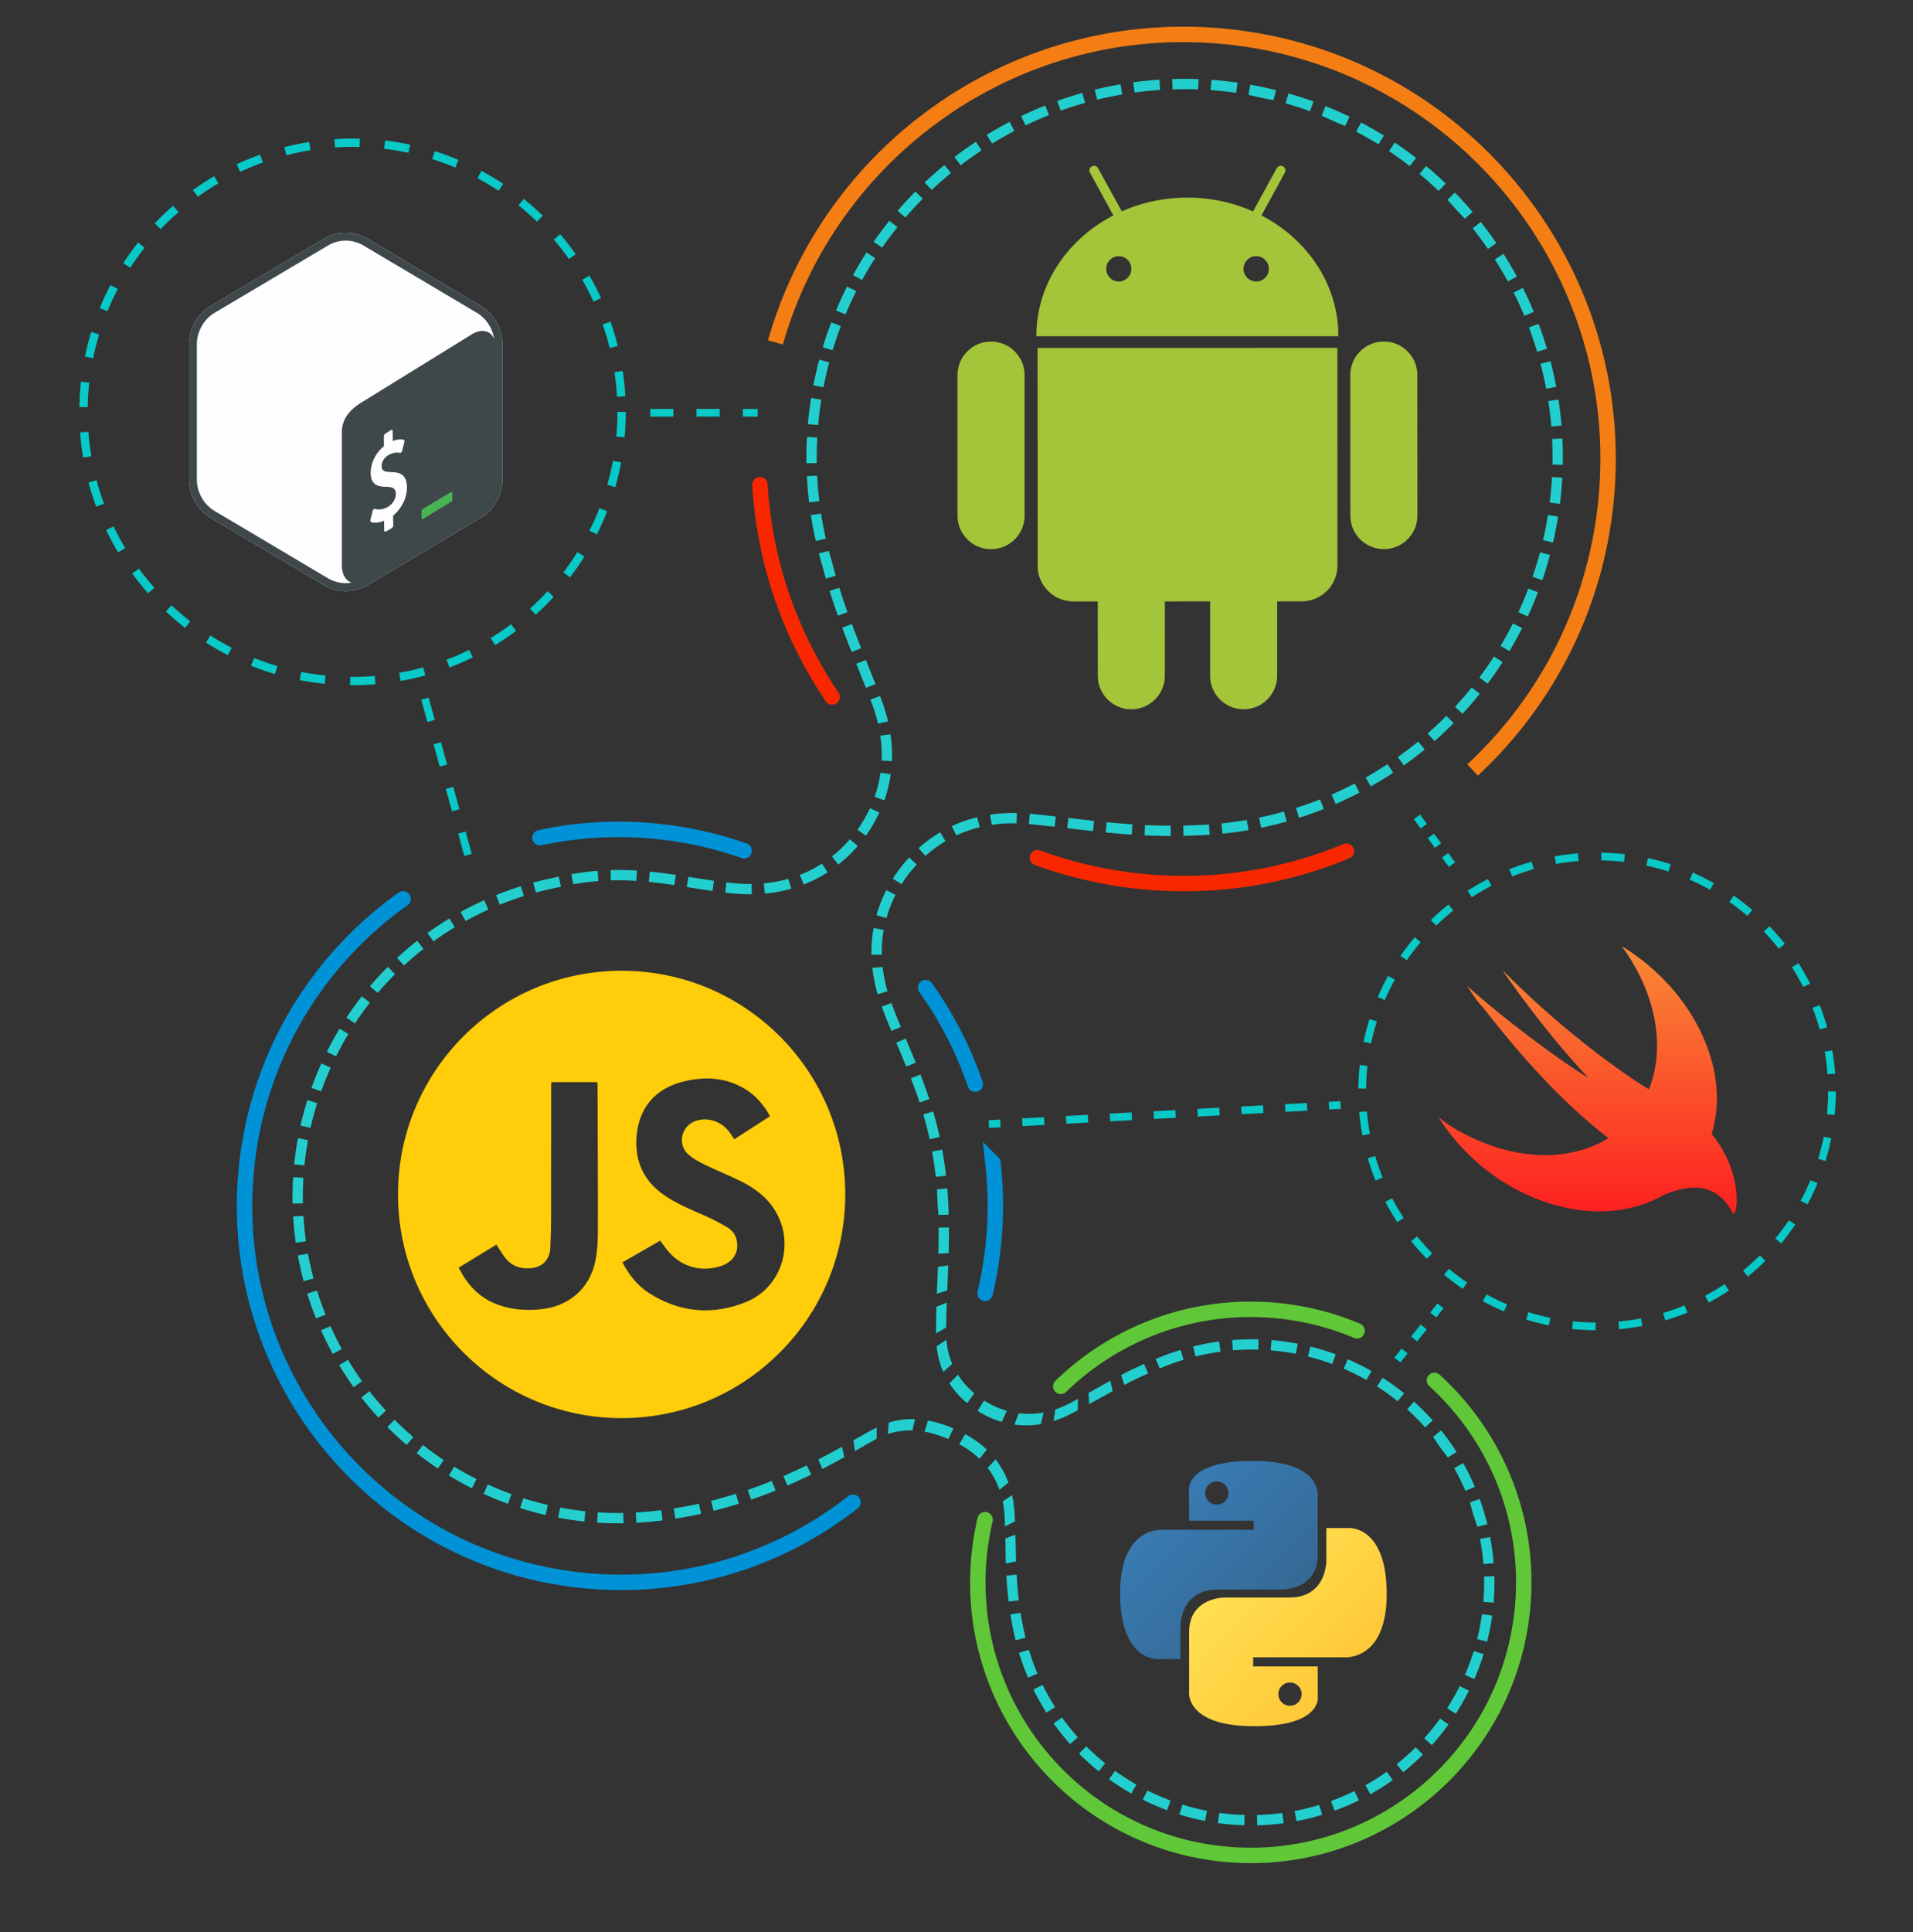 <svg xmlns="http://www.w3.org/2000/svg" width="991.557" height="1001.145" viewBox="0 0 991.557 1001.145">
    <rect x="0" y="0" width="991.557" height="1001.145" fill="#333333" stroke="none"/>
    <path fill="#23CFCE"
          d="M546.634 428.367l.604-5.296-6.703-.743-6.726-.671-.49 5.31 6.653.664 6.662.736zm19.91 2.29l.574-5.299-13.337-1.527-.621 5.296 13.384 1.53zm20.057 1.802l.353-5.319s-3.33-.219-6.658-.5l-6.659-.606-.521 5.307 6.734.611c3.371.284 6.751.507 6.751.507zm20.187.712l.012-5.331s-3.33-.003-6.661-.089c-3.331-.081-6.661-.241-6.661-.241l-.249 5.325s3.386.161 6.776.243c2.26.057 4.522.086 6.783.093zm20.197-.657l-.35-5.319-2.068.125-4.597.229c-3.325.155-6.655.227-6.655.227l.117 5.33s3.395-.071 6.787-.232l4.638-.229c1.277-.08 2.128-.131 2.128-.131zm20.164-2.383l-.9-5.254s-3.268.567-6.556 1.005c-3.285.453-6.585.774-6.585.774l.53 5.306s3.394-.333 6.771-.8c3.38-.447 6.74-1.032 6.74-1.031zm19.799-4.472l-1.44-5.132s-3.19.905-6.414 1.684c-3.222.794-6.471 1.459-6.471 1.459l1.08 5.22s3.343-.686 6.65-1.5c3.316-.799 6.595-1.731 6.595-1.731zm19.237-6.503l-1.967-4.955s-3.081 1.23-6.207 2.339c-3.121 1.123-6.284 2.122-6.284 2.123l1.617 5.079s3.252-1.025 6.46-2.183c3.214-1.136 6.38-2.403 6.381-2.403zm18.455-8.453l-2.467-4.726s-2.938 1.542-5.936 2.966c-2.987 1.44-6.03 2.761-6.03 2.762l2.136 4.887s3.127-1.358 6.198-2.838c3.08-1.466 6.099-3.052 6.099-3.051zm17.485-10.307l-2.938-4.446s-2.763 1.836-5.598 3.562a205.735 205.735 0 0 1-5.717 3.368l2.626 4.639s2.973-1.674 5.874-3.461a198.958 198.958 0 0 0 5.753-3.662zm16.335-12.053l-3.383-4.121s-2.558 2.109-5.197 4.117c-2.634 2.019-5.339 3.936-5.339 3.936l3.09 4.344s2.779-1.971 5.484-4.045c2.716-2.062 5.345-4.232 5.345-4.231zm15.007-13.671l-3.788-3.75s-2.326 2.363-4.748 4.632c-2.411 2.276-4.906 4.465-4.905 4.465l3.52 4.003s2.563-2.247 5.043-4.589c2.485-2.331 4.878-4.761 4.878-4.761zm13.517-15.151l-4.156-3.338s-2.068 2.591-4.24 5.098c-2.163 2.516-4.419 4.946-4.419 4.946l3.912 3.619s2.319-2.5 4.542-5.084a194.9 194.9 0 0 0 4.361-5.241zm11.87-16.464l-4.48-2.888s-1.786 2.792-3.688 5.509c-1.89 2.725-3.881 5.377-3.881 5.377l4.268 3.194s2.047-2.729 3.989-5.528c1.953-2.793 3.792-5.664 3.792-5.664zm10.096-17.619l-4.757-2.405s-1.488 2.964-3.098 5.864c-1.597 2.908-3.301 5.753-3.301 5.753l4.576 2.733s1.753-2.925 3.395-5.916c1.657-2.981 3.185-6.029 3.185-6.029zm8.202-18.573l-4.98-1.896s-1.175 3.103-2.47 6.156a185.992 185.992 0 0 1-2.681 6.064l4.837 2.241s1.439-3.091 2.756-6.237c1.332-3.138 2.538-6.328 2.538-6.328zm6.231-19.318l-5.151-1.371s-.852 3.205-1.815 6.379c-.955 3.177-2.038 6.312-2.038 6.312l5.044 1.727s1.111-3.224 2.095-6.488a230.76 230.76 0 0 0 1.865-6.559zm4.213-19.856l-5.266-.84s-.521 3.275-1.154 6.532c-.629 3.257-1.381 6.487-1.381 6.487l5.193 1.197s.771-3.319 1.418-6.667c.434-2.228.83-4.466 1.19-6.709zm2.168-20.181l-5.322-.296s-.178 3.312-.48 6.615c-.291 3.306-.709 6.597-.709 6.597l5.288.662s.432-3.382.729-6.778c.311-3.396.494-6.8.494-6.8zm.07-20.305l-5.323.259s.173 3.312.209 6.629c.055 3.315-.027 6.632-.027 6.632l5.329.112s.084-3.408.028-6.817c-.038-3.41-.216-6.815-.216-6.815zm-2.043-20.195l-5.269.812s.508 3.277.896 6.57c.396 3.292.663 6.597.663 6.597l5.312-.439s-.276-3.398-.684-6.783c-.396-3.388-.918-6.757-.918-6.757zm-4.138-19.881l-5.155 1.356s.854 3.205 1.577 6.442a199.8 199.8 0 0 1 1.353 6.492l5.235-.992s-.629-3.353-1.389-6.677c-.743-3.324-1.621-6.621-1.621-6.621zm-6.18-19.337l-4.986 1.885s1.174 3.103 2.235 6.244a204.177 204.177 0 0 1 2.017 6.318l5.105-1.531s-.977-3.269-2.073-6.496a217.792 217.792 0 0 0-2.298-6.42zm-8.144-18.593l-4.766 2.388c-.001 0 1.495 2.961 2.869 5.979a188.079 188.079 0 0 1 2.659 6.077l4.92-2.052c-.001 0-1.307-3.15-2.733-6.247-1.413-3.101-2.95-6.145-2.949-6.145zm-10.02-17.655l-4.495 2.866s1.789 2.793 3.469 5.651a206.763 206.763 0 0 1 3.271 5.77l4.682-2.548s-1.628-2.995-3.362-5.931c-1.727-2.937-3.565-5.808-3.565-5.808zm-11.779-16.532l-4.176 3.312s2.064 2.597 4.031 5.269c1.977 2.664 3.847 5.403 3.848 5.403l4.396-3.018s-1.924-2.815-3.954-5.554c-2.023-2.743-4.145-5.412-4.145-5.412zm-13.422-15.233l-3.812 3.727a189.645 189.645 0 0 0 8.938 9.801l4.062-3.452c-.001 0-2.204-2.603-4.508-5.116-2.288-2.529-4.68-4.96-4.68-4.96zm-14.916-13.762l-3.407 4.101s2.555 2.116 5.025 4.326a209.332 209.332 0 0 1 4.872 4.499l3.684-3.853s-2.461-2.359-5.009-4.625a209.994 209.994 0 0 0-5.165-4.448zm-16.269-12.152l-2.964 4.434s2.764 1.836 5.447 3.781c2.698 1.931 5.312 3.973 5.312 3.972l3.265-4.214s-2.688-2.1-5.461-4.083a192.014 192.014 0 0 0-5.599-3.89zm-17.445-10.386l-2.485 4.716s2.938 1.543 5.812 3.194a210.065 210.065 0 0 1 5.697 3.396l2.809-4.53s-2.896-1.799-5.857-3.49c-2.958-1.7-5.976-3.286-5.976-3.286zm-18.429-8.512l-1.98 4.948a185.86 185.86 0 0 0 12.135 5.353l2.321-4.798s-3.064-1.495-6.188-2.863a188.562 188.562 0 0 0-6.288-2.64zm-19.217-6.557l-1.456 5.127s3.191.9 6.347 1.926a195.104 195.104 0 0 1 6.273 2.145l1.812-5.014s-3.204-1.165-6.451-2.203c-3.242-1.055-6.525-1.98-6.525-1.981zm-19.78-4.541l-.929 5.25a197.452 197.452 0 0 0 12.981 2.754l1.283-5.175s-3.311-.823-6.646-1.526c-3.333-.714-6.689-1.303-6.689-1.303zm-20.147-2.501l-.384 5.316s3.31.236 6.606.594c3.298.352 6.581.82 6.581.82l.75-5.277s-3.375-.48-6.766-.843a219.49 219.49 0 0 0-6.787-.61zm-20.292-.409l.169 5.328s3.314-.11 6.631-.096c3.315.006 6.631.136 6.631.136l.2-5.327s-3.404-.133-6.813-.14c-3.411-.014-6.818.099-6.818.099zm-20.236 1.703l.725 5.28s3.285-.46 6.585-.787c3.299-.344 6.609-.552 6.609-.552l-.354-5.318s-3.404.214-6.796.566a193.6 193.6 0 0 0-6.769.811zm-19.943 3.805l1.271 5.177s3.223-.793 6.47-1.467c3.245-.682 6.516-1.24 6.516-1.24l-.904-5.253s-3.36.575-6.697 1.274c-3.345.692-6.656 1.509-6.656 1.509zm-19.438 5.851l1.803 5.019s3.117-1.129 6.278-2.132c3.157-1.02 6.354-1.909 6.354-1.909l-1.446-5.131s-3.285.916-6.53 1.963c-3.252 1.03-6.459 2.191-6.459 2.19zm-18.727 7.838l2.309 4.806s2.987-1.441 6.026-2.77a212.675 212.675 0 0 1 6.118-2.558l-1.972-4.953s-3.168 1.258-6.287 2.629c-3.124 1.365-6.194 2.846-6.194 2.846zm-17.82 9.721l2.791 4.542s2.824-1.739 5.711-3.374c2.881-1.646 5.824-3.174 5.824-3.175l-2.471-4.725s-3.025 1.572-5.986 3.264c-2.966 1.68-5.869 3.468-5.869 3.468zm-16.725 11.508l3.243 4.229s2.625-2.025 5.333-3.943a192.471 192.471 0 0 1 5.465-3.758l-2.942-4.443s-2.846 1.878-5.618 3.861a189.855 189.855 0 0 0-5.481 4.054zm-15.449 13.16l3.661 3.875s2.408-2.28 4.896-4.471c2.485-2.196 5.052-4.3 5.052-4.3l-3.386-4.119s-2.636 2.161-5.188 4.418c-2.56 2.253-5.035 4.597-5.035 4.597zm-14.019 14.689l4.042 3.476s2.157-2.521 4.412-4.953c2.24-2.444 4.58-4.796 4.58-4.797l-3.79-3.748s-2.405 2.417-4.71 4.932a200.13 200.13 0 0 0-4.534 5.09zm-12.415 16.063l4.382 3.037s1.884-2.729 3.873-5.384c1.979-2.66 4.058-5.246 4.058-5.246l-4.158-3.335s-2.135 2.658-4.172 5.394c-2.046 2.727-3.982 5.534-3.983 5.534zm-10.683 17.263l4.673 2.563s1.592-2.911 3.294-5.757c1.688-2.854 3.492-5.639 3.491-5.639l-4.48-2.885s-1.854 2.861-3.592 5.797a207.357 207.357 0 0 0-3.386 5.921zm-8.82 18.288l4.915 2.062s1.278-3.061 2.674-6.067c1.387-3.013 2.883-5.972 2.883-5.972l-4.76-2.401s-1.537 3.043-2.964 6.14c-1.433 3.092-2.748 6.238-2.748 6.238zm-6.874 19.101l5.104 1.542s.95-3.179 2.027-6.314c1.061-3.144 2.249-6.24 2.249-6.24l-4.983-1.895s-1.221 3.185-2.312 6.415a187.05 187.05 0 0 0-2.085 6.492zm-4.869 19.707l5.232 1.013s.619-3.26 1.369-6.49a189.55 189.55 0 0 1 1.595-6.438l-5.149-1.368s-.887 3.292-1.641 6.616c-.77 3.319-1.406 6.667-1.406 6.667zm-2.835 20.095l5.31.473s.287-3.305.703-6.596c.398-3.292.927-6.566.927-6.566l-5.265-.837s-.542 3.364-.953 6.749c-.28 2.254-.519 4.514-.722 6.777zm-.746 20.292l5.33-.081s-.059-3.315.015-6.633c.062-3.315.248-6.628.248-6.628l-5.323-.291s-.189 3.403-.254 6.813c-.076 3.411-.016 6.82-.016 6.82zm1.366 20.257l5.292-.637s-.4-3.292-.677-6.599c-.284-3.305-.441-6.618-.441-6.618l-5.324.265s.163 3.406.456 6.805c.283 3.398.694 6.784.694 6.784zm3.469 20.002l5.196-1.184s-.741-3.232-1.359-6.492c-.627-3.257-1.13-6.534-1.13-6.534l-5.27.816s.519 3.37 1.162 6.719a210.85 210.85 0 0 0 1.401 6.675zm5.224 19.493l5.121-1.479-.572-2.002a304.64 304.64 0 0 1-1.214-4.455l-1.271-4.433-.539-2.001-5.154 1.359.554 2.058 1.277 4.45 1.217 4.463.581 2.04zm6.217 19.208l5.022-1.787s-1.125-3.146-2.185-6.311c-1.066-3.161-2.058-6.345-2.058-6.345l-5.087 1.591s1.007 3.239 2.091 6.449a396.505 396.505 0 0 0 2.217 6.403zm7.13 18.818l4.956-1.962-2.443-6.24-2.377-6.255-4.995 1.863 2.399 6.315 2.46 6.279zm7.398 18.592l4.964-1.94-4.975-12.511-4.949 1.979 4.96 12.472zm6.278 18.553l5.207-1.149s-.784-3.408-1.851-6.707a100.558 100.558 0 0 0-1.553-4.484l-.742-1.979-4.986 1.885.732 1.955a98.796 98.796 0 0 1 1.469 4.242c1 3.094 1.723 6.237 1.724 6.237zm1.876 19.102l5.338.339s.167-3.482-.041-6.964c-.171-3.48-.695-6.931-.695-6.931l-5.295.664s.488 3.198.65 6.43c.194 3.23.043 6.462.043 6.462zm-3.631 18.834l5.046 1.801s1.182-3.28 1.989-6.673c.847-3.382 1.313-6.838 1.313-6.838l-5.289-.829s-.433 3.208-1.216 6.348c-.748 3.146-1.844 6.191-1.843 6.191zm-8.896 17.007l4.355 3.121s2.036-2.83 3.78-5.846c1.774-3 3.229-6.168 3.229-6.168l-4.86-2.256s-1.35 2.938-2.996 5.724c-1.619 2.799-3.508 5.425-3.508 5.425zm-13.241 13.895l3.328 4.2s2.744-2.152 5.247-4.578c2.526-2.401 4.798-5.047 4.798-5.047l-4.051-3.508s-2.108 2.454-4.453 4.685c-2.322 2.251-4.869 4.248-4.869 4.248zm-16.631 9.563l2.039 4.948s3.254-1.255 6.349-2.859c3.112-1.568 6.029-3.48 6.029-3.479l-2.929-4.486s-2.708 1.773-5.598 3.229c-2.869 1.484-5.89 2.647-5.89 2.647zm-18.688 4.352l.589 5.302s3.475-.301 6.897-.948c3.434-.609 6.782-1.58 6.782-1.579l-1.575-5.107s-3.107.896-6.293 1.459c-3.176.594-6.4.872-6.4.873zm-19.368-.497l-.608 5.296 2.114.231c1.265.135 2.971.304 4.702.415 3.439.244 6.938.199 6.938.2l-.097-5.331s-3.224.042-6.487-.188c-1.62-.105-3.26-.269-4.501-.398l-2.061-.225zm-19.702-2.867l-.832 5.266 6.646 1.051 6.688.998.744-5.278-6.61-.987-6.636-1.05zm-19.999-2.713l-.521 5.305s3.302.322 6.604.753c3.303.422 6.606.921 6.606.921l.784-5.271s-3.345-.504-6.713-.938c-3.367-.439-6.76-.77-6.76-.77zm-20.346-.777l.153 5.328s3.297-.104 6.601-.033c3.302.057 6.604.268 6.604.268l.326-5.321s-3.41-.218-6.834-.275c-3.423-.074-6.85.033-6.85.033zm-20.299 2.066l.919 5.25s3.251-.577 6.524-.983c3.271-.421 6.562-.667 6.562-.667l-.407-5.313s-3.421.255-6.822.691a149.586 149.586 0 0 0-6.776 1.022zm-19.79 4.403l1.396 5.145s3.19-.877 6.42-1.605c1.603-.361 3.246-.709 4.493-.962l2.059-.469-1.154-5.204-2.037.465c-1.224.247-2.869.595-4.548.976-3.334.747-6.629 1.654-6.629 1.654zm-19.273 6.491l2 4.941s3.064-1.249 6.183-2.359c3.113-1.12 6.271-2.108 6.271-2.108l-1.598-5.086s-3.26 1.021-6.476 2.178a172.46 172.46 0 0 0-6.38 2.434zm-18.368 8.751l2.578 4.666s2.896-1.604 5.855-3.083c2.956-1.487 5.978-2.844 5.978-2.844l-2.193-4.857s-3.119 1.397-6.17 2.938a186.844 186.844 0 0 0-6.048 3.18zm-17.182 10.894l3.119 4.32s2.677-1.947 5.442-3.766c2.755-1.835 5.591-3.542 5.591-3.542l-2.761-4.561c0 .001-2.929 1.763-5.773 3.655a168.102 168.102 0 0 0-5.618 3.894zm-15.742 12.885l3.62 3.913s2.427-2.25 4.947-4.395c2.517-2.149 5.123-4.188 5.123-4.188l-3.29-4.194s-2.691 2.105-5.291 4.326c-2.603 2.214-5.109 4.538-5.109 4.538zm-14.07 14.7l4.067 3.444s2.127-2.533 4.376-4.963c2.231-2.44 4.578-4.774 4.577-4.774l-3.772-3.768s-2.423 2.411-4.729 4.936a162.835 162.835 0 0 0-4.519 5.125zm-12.186 16.291l4.453 2.929s1.815-2.768 3.75-5.453c1.925-2.69 3.967-5.297 3.967-5.297l-4.202-3.28s-2.108 2.689-4.096 5.473a174.704 174.704 0 0 0-3.872 5.628zm-10.141 17.635l4.771 2.378s1.477-2.963 3.071-5.863c1.592-2.9 3.301-5.734 3.301-5.734l-4.565-2.751s-1.766 2.926-3.407 5.922a184.823 184.823 0 0 0-3.171 6.048zm-7.976 18.707l5.021 1.794s1.105-3.119 2.353-6.185c1.229-3.072 2.6-6.086 2.6-6.086l-4.86-2.191s-1.411 3.11-2.682 6.282a167.94 167.94 0 0 0-2.432 6.386zm-5.679 19.541l5.2 1.175s.727-3.229 1.587-6.425a168.612 168.612 0 0 1 1.852-6.354l-5.087-1.594s-1.027 3.262-1.911 6.562c-.891 3.301-1.641 6.636-1.641 6.636zm-3.27 20.081l5.304.536s.322-3.294.8-6.569a178.84 178.84 0 0 1 1.067-6.529l-5.242-.967s-.625 3.36-1.104 6.745a166.255 166.255 0 0 0-.825 6.784zm-.817 20.327l5.33-.108s-.079-3.31.001-6.617c.062-3.31.269-6.611.269-6.611l-5.32-.323s-.214 3.411-.277 6.828c-.085 3.414-.003 6.831-.003 6.831zm1.643 20.28l5.276-.75s-.476-3.274-.795-6.568c-.339-3.291-.531-6.595-.531-6.595l-5.32.318s.197 3.411.549 6.812c.33 3.4.821 6.783.821 6.783zm4.063 19.932l5.15-1.376s-.865-3.195-1.577-6.428a172.373 172.373 0 0 1-1.319-6.486l-5.243.957s.606 3.363 1.361 6.696c.497 2.223 1.04 4.436 1.628 6.637zm6.418 19.305l4.949-1.979s-1.241-3.069-2.335-6.192c-1.111-3.118-2.084-6.281-2.085-6.281l-5.093 1.577s1.006 3.269 2.151 6.484a170.86 170.86 0 0 0 2.413 6.391zm8.678 18.394l4.676-2.562s-1.6-2.896-3.06-5.866a176.128 176.128 0 0 1-2.819-5.984l-4.866 2.174s1.389 3.122 2.911 6.181c1.011 2.04 2.064 4.06 3.158 6.057zm10.828 17.227l4.334-3.104s-1.937-2.687-3.743-5.458a178.898 178.898 0 0 1-3.519-5.605l-4.57 2.743s1.753 2.934 3.633 5.788a163.144 163.144 0 0 0 3.865 5.636zm12.824 15.795l3.928-3.604s-2.247-2.433-4.373-4.967c-2.142-2.523-4.168-5.142-4.169-5.142l-4.207 3.273s2.094 2.702 4.305 5.309a159.353 159.353 0 0 0 4.516 5.131zm14.642 14.124l3.461-4.054s-2.522-2.143-4.942-4.399a162.766 162.766 0 0 1-4.762-4.596l-3.779 3.758a167.456 167.456 0 0 0 10.022 9.291zm16.246 12.249l2.946-4.439s-2.761-1.825-5.438-3.77c-2.688-1.929-5.281-3.982-5.281-3.982l-3.298 4.188s2.679 2.123 5.455 4.114a180.854 180.854 0 0 0 5.616 3.889zm17.591 10.213l2.396-4.761c0-.001-2.963-1.479-5.853-3.096-2.896-1.604-5.723-3.325-5.723-3.325l-2.77 4.555s2.918 1.779 5.907 3.435a168.257 168.257 0 0 0 6.043 3.192zm18.671 8.068l1.821-5.01s-3.113-1.125-6.175-2.387c-3.065-1.248-6.074-2.63-6.074-2.63l-2.213 4.852s3.104 1.425 6.27 2.713c3.157 1.3 6.371 2.462 6.371 2.462zm19.499 5.788l1.205-5.193s-3.226-.74-6.413-1.626a167.626 167.626 0 0 1-6.342-1.887l-1.623 5.078s3.252 1.047 6.549 1.947c3.293.915 6.624 1.68 6.624 1.681zm20.069 3.382l.562-5.301s-3.292-.342-6.562-.834a167.47 167.47 0 0 1-6.523-1.104l-.996 5.237s3.356.646 6.739 1.139c3.379.509 6.78.863 6.78.863zm20.328.905l-.09-5.329s-3.31.062-6.616-.025c-3.308-.07-6.609-.297-6.609-.297l-.35 5.319s3.411.23 6.829.307c3.418.089 6.836.025 6.836.025zm20.252-1.477l-.654-5.291s-3.294.414-6.601.707c-3.305.311-6.618.49-6.618.49l.304 5.322s3.402-.188 6.796-.503c3.394-.301 6.773-.725 6.773-.725zm19.984-3.442l-1.147-5.205s-3.243.721-6.508 1.331c-3.262.622-6.543 1.127-6.543 1.127l.821 5.268s3.365-.519 6.709-1.155a235.764 235.764 0 0 0 6.668-1.366zm19.57-5.234l-1.598-5.085s-3.171 1.001-6.371 1.902c-3.197.91-6.423 1.717-6.423 1.717l1.302 5.169s3.301-.825 6.572-1.757a248.904 248.904 0 0 0 6.518-1.946zm19.049-6.842l-1.997-4.942s-3.084 1.253-6.202 2.414c-3.115 1.171-6.263 2.248-6.263 2.248l1.733 5.041s3.217-1.102 6.396-2.297a266.63 266.63 0 0 0 6.333-2.464zm18.455-8.242l-2.34-4.79s-2.992 1.469-6.021 2.858c-3.022 1.396-6.08 2.717-6.08 2.717l2.114 4.893s3.117-1.344 6.197-2.769c3.086-1.415 6.13-2.909 6.13-2.909zm17.162-9.028l-1.253-5.396-6.105 3.367c-3.062 1.665-6.16 3.261-6.16 3.261l2.137 4.896s2.876-1.478 5.719-3.015c2.843-1.529 5.662-3.115 5.662-3.113zm16.731-9.527l.055-5.85-1.909.988c-1.14.604-2.649 1.433-4.158 2.271-3.019 1.691-6.037 3.388-6.037 3.388l.816 5.6 5.595-3.235 3.862-2.199 1.776-.963zm18.547-4.305l1.364-5.856s-3.466-.157-6.892.317a40.079 40.079 0 0 0-4.657.889c-.695.175-1.388.371-2.071.588l-.479 5.896s.764-.266 1.936-.581a37.34 37.34 0 0 1 4.353-.891c3.202-.485 6.445-.362 6.446-.362zm18.612 4.453l2.649-5.47s-3.166-1.402-6.47-2.43c-3.292-1.069-6.704-1.672-6.704-1.673l-1.799 5.771c0 .001 3.19.549 6.271 1.542 3.092.952 6.053 2.261 6.053 2.26zm16.175 10.25l3.781-4.757c-.001 0-2.49-2.412-5.329-4.396-2.806-2.031-5.894-3.609-5.893-3.609l-3.044 5.271s2.889 1.471 5.509 3.372c2.655 1.856 4.974 4.119 4.976 4.119zm10.337 16.042l4.643-3.744c-.001 0-1.177-3.255-2.871-6.271-1.648-3.04-3.796-5.764-3.795-5.764l-4.103 4.452s1.989 2.562 3.506 5.424c1.557 2.841 2.619 5.903 2.62 5.903zm2.884 18.938l5.146-2.524-.099-2.156c-.071-1.292-.141-3.016-.312-4.729-.305-3.438-1.073-6.804-1.073-6.804l-4.851 3.362s.677 3.168.904 6.396c.134 1.609.171 3.227.219 4.438l.066 2.017zm.428 19.254l5.295-1.076-.348-13.921-5.234 2.071.118 6.464.169 6.462zm1.444 19.744l5.292-.64s-.4-3.29-.68-6.599a200.872 200.872 0 0 1-.343-4.598l-.129-2.171-5.308.58.122 2.021a202.873 202.873 0 0 0 1.046 11.407zm3.59 20.023l5.177-1.271s-.777-3.194-1.417-6.453c-.65-3.246-1.162-6.52-1.163-6.52l-5.265.833s.525 3.375 1.199 6.726c.445 2.237.936 4.467 1.469 6.685zm6.463 19.4l4.904-2.088s-1.301-3.023-2.411-6.123a119.497 119.497 0 0 1-2.076-6.244l-5.103 1.544s.979 3.294 2.168 6.521a125.722 125.722 0 0 0 2.518 6.39zm9.507 18.101l4.502-2.854s-1.77-2.775-3.369-5.651c-1.614-2.867-3.059-5.829-3.059-5.827l-4.786 2.347s1.505 3.09 3.191 6.085a132.24 132.24 0 0 0 3.521 5.9zm12.322 16.327l3.979-3.549s-2.197-2.449-4.241-5.029a119.754 119.754 0 0 1-3.961-5.254l-4.345 3.092a126.623 126.623 0 0 0 8.568 10.74zm14.816 14.091l3.347-4.147c0-.001-2.567-2.062-5.007-4.271a127.488 127.488 0 0 1-4.767-4.535l-3.778 3.759s2.418 2.441 4.977 4.737a130.578 130.578 0 0 0 5.228 4.457zm16.903 11.508l2.639-4.633s-2.867-1.622-5.635-3.408c-2.773-1.771-5.438-3.705-5.438-3.705l-3.12 4.32s2.782 2.021 5.679 3.869c2.886 1.866 5.876 3.557 5.875 3.557zm18.525 8.653l1.855-4.996s-3.089-1.138-6.103-2.463c-3.024-1.301-5.962-2.789-5.962-2.789l-2.389 4.767s3.063 1.554 6.224 2.911c2.102.913 4.227 1.771 6.375 2.57zm19.686 5.537l1.021-5.23s-3.233-.619-6.422-1.438a118.46 118.46 0 0 1-6.333-1.784l-1.587 5.088s3.276 1.038 6.613 1.865c3.331.854 6.708 1.499 6.708 1.499zm20.328 2.252l.153-5.328s-3.29-.088-6.568-.366c-3.278-.269-6.538-.729-6.538-.729l-.734 5.279c.001 0 3.402.482 6.828.763 3.423.291 6.859.381 6.859.381zm20.419-1.072l-.71-5.282s-3.262.451-6.545.697c-3.28.271-6.572.344-6.572.344l.134 5.328s3.438-.074 6.861-.357c3.428-.257 6.832-.73 6.832-.73zm19.981-4.355l-1.552-5.101s-3.147.966-6.348 1.745c-2.131.521-4.275.986-6.432 1.396l.99 5.238c0-.001 3.379-.63 6.714-1.458 3.342-.813 6.628-1.82 6.628-1.82zm19.013-7.508l-2.353-4.783s-2.949 1.463-5.982 2.741c-3.022 1.301-6.121 2.415-6.121 2.415l1.82 5.01s3.231-1.163 6.391-2.521a129.761 129.761 0 0 0 6.245-2.862zm17.556-10.492l-3.097-4.339s-2.676 1.919-5.458 3.677c-2.774 1.771-5.651 3.37-5.651 3.37l2.604 4.65c-.001 0 3.003-1.672 5.902-3.521 2.909-1.833 5.7-3.838 5.7-3.837zm15.619-13.204l-3.764-3.774s-2.322 2.333-4.786 4.516c-2.449 2.198-5.025 4.246-5.025 4.246l3.324 4.166s2.693-2.14 5.251-4.438c2.574-2.28 5-4.716 5-4.716zm13.256-15.571l-4.325-3.112s-1.911 2.681-3.988 5.232c-2.057 2.57-4.269 5.01-4.269 5.01l3.962 3.567s2.31-2.548 4.455-5.231c2.17-2.665 4.165-5.466 4.165-5.466zm10.572-17.5l-4.769-2.383s-1.465 2.949-3.101 5.809c-1.62 2.865-3.403 5.633-3.403 5.633l4.483 2.881c0-.001 1.863-2.889 3.556-5.878a133.774 133.774 0 0 0 3.234-6.062zm7.628-18.97l-5.091-1.579s-.969 3.146-2.12 6.229c-1.142 3.087-2.462 6.103-2.461 6.104l4.888 2.126s1.38-3.147 2.57-6.373a133.17 133.17 0 0 0 2.214-6.507zm4.444-19.966l-5.28-.729c-.001 0-.439 3.264-1.076 6.491-.623 3.231-1.435 6.421-1.435 6.421l5.169 1.306s.848-3.332 1.498-6.707a132.207 132.207 0 0 0 1.124-6.782zm1.134-20.414l-5.329.14s.101 3.29-.01 6.579c-.082 3.29-.366 6.569-.366 6.569l5.312.442s.296-3.426.382-6.859c.113-3.437.011-6.871.011-6.871zm-2.192-20.334l-5.235.998s.624 3.231 1.058 6.496c.447 3.262.699 6.544.699 6.544l5.312-.423s-.265-3.429-.729-6.833c-.31-2.269-.679-4.531-1.105-6.782zm-5.432-19.711l-5.008 1.827a121.895 121.895 0 0 0 3.833 12.589l5.176-1.274s-.811-3.34-1.824-6.624a128.648 128.648 0 0 0-2.177-6.518zm-8.541-18.576l-4.646 2.611c-.001 0 1.617 2.865 3.066 5.821 1.458 2.95 2.742 5.981 2.742 5.981l4.904-2.091c-.001 0-1.341-3.165-2.864-6.246-1.511-3.083-3.202-6.076-3.202-6.076zm-11.435-16.956l-4.161 3.331a120.505 120.505 0 0 0 7.646 10.703l4.501-2.856s-1.833-2.906-3.841-5.695c-1.989-2.808-4.145-5.483-4.145-5.483zm-14.046-14.865l-3.562 3.967s2.455 2.192 4.771 4.529a121.487 121.487 0 0 1 4.517 4.785l3.977-3.551s-2.279-2.573-4.718-4.998c-2.422-2.441-4.987-4.732-4.985-4.732zm-16.276-12.385l-2.874 4.49s2.778 1.768 5.444 3.697a122.462 122.462 0 0 1 5.232 3.986l3.345-4.149c-.001 0-2.67-2.165-5.467-4.163-2.781-2.016-5.68-3.86-5.68-3.861zm-18.042-9.603l-2.119 4.891s3.026 1.297 5.965 2.78c1.963.98 3.899 2.014 5.81 3.096l2.635-4.634s-2.982-1.706-6.062-3.231a125.59 125.59 0 0 0-6.229-2.902zm-19.368-6.577l-1.296 5.171c0 .001 3.196.789 6.336 1.775 3.148.96 6.229 2.117 6.229 2.117l1.854-4.997s-3.219-1.209-6.507-2.213c-3.279-1.03-6.616-1.852-6.616-1.853zm-20.179-3.328l-.437 5.312s3.281.257 6.54.719c3.265.435 6.492 1.072 6.492 1.072l1.016-5.231s-3.372-.667-6.78-1.122c-3.403-.483-6.831-.75-6.831-.75zm-20.448-.002l.434 5.312s3.279-.28 6.57-.354c3.291-.101 6.581.004 6.581.003l.149-5.328s-3.438-.106-6.872-.003c-3.437.078-6.862.37-6.862.37zm-20.179 3.3l1.281 5.174c0 .001 3.192-.8 6.428-1.409 3.23-.625 6.495-1.06 6.495-1.06l-.716-5.282c.001 0-3.405.453-6.779 1.104-2.249.434-4.486.925-6.709 1.473zm-19.386 6.5l2.099 4.9s3.022-1.305 6.12-2.424c3.089-1.139 6.241-2.09 6.241-2.09l-1.557-5.099s-3.291.992-6.516 2.181c-3.23 1.172-6.386 2.532-6.387 2.532zm-17.936 8.284l1.645 5.151s3.09-1.617 6.229-3.132l2.31-1.095 1.933-.889 1.893-.845-2.145-4.881-1.946.867-1.981.912-2.147 1.018a232.331 232.331 0 0 0-5.791 2.894zm-16.862 9.286l.318 5.798 10.146-5.608 2.021-1.106-1.208-5.396-1.875 1.029-9.402 5.283zm-17.219 8.55l-.942 6.031s.82-.251 2.032-.688a56.732 56.732 0 0 0 4.368-1.787c1.562-.71 3.082-1.511 4.229-2.103l1.902-.998.105-5.919-1.772.97c-1.063.576-2.479 1.357-3.938 2.055a52.852 52.852 0 0 1-4.081 1.759c-1.133.431-1.903.68-1.903.68zm-18.987 1.981l-2.204 5.885s3.425.495 6.872.398c3.449-.036 6.846-.647 6.846-.647l1.355-6.025s-3.182.626-6.42.698c-3.235.128-6.449-.309-6.449-.309zm-17.926-6.584l-3.39 5.357c0-.001 2.896 1.896 6.057 3.299 3.134 1.46 6.462 2.404 6.462 2.405l2.608-5.752s-3.123-.867-6.062-2.229c-2.964-1.304-5.675-3.081-5.675-3.08zm-13.608-13.404l-4.372 4.512s.457.731 1.213 1.78a44.067 44.067 0 0 0 2.968 3.693c2.287 2.591 4.96 4.786 4.96 4.786l3.74-5.109s-2.499-2.063-4.629-4.503a41.516 41.516 0 0 1-2.76-3.48c-.699-.99-1.12-1.679-1.12-1.679zm-5.972-18.11l-5.038 3.441s.323 3.426 1.208 6.753c.828 3.342 2.241 6.494 2.241 6.494l4.63-4.18s-1.29-2.978-2.017-6.134c-.781-3.139-1.024-6.374-1.024-6.374zm.202-19.247l-5.36 2.188s-.103 3.467-.144 6.915c-.049 3.449-.026 6.883-.026 6.883l5.181-3.062.136-6.462.213-6.462zm.779-19.234l-5.358.707-.553 13.921 5.386-1.712.525-12.916zm.342-19.683l-5.33.037s.023 3.335-.017 6.676l-.136 6.855 5.338-.213.128-6.581c.042-3.382.017-6.774.017-6.774zm-.862-20.21l-5.312.44c.124 4.434.366 8.862.729 13.284l5.329-.151s-.089-3.396-.28-6.788a255.683 255.683 0 0 0-.466-6.785zm-2.631-20.11l-5.245.952s.597 3.266 1.076 6.548c.488 3.281.855 6.583.855 6.583l5.297-.602s-.376-3.385-.877-6.756a220.277 220.277 0 0 0-1.106-6.725zm-4.671-19.761l-5.116 1.498s.937 3.182 1.75 6.396a185.81 185.81 0 0 1 1.523 6.452l5.209-1.134s-.716-3.334-1.566-6.636c-.839-3.303-1.8-6.576-1.8-6.576zm-6.59-19.144l-4.975 1.918s1.196 3.103 2.327 6.252a184.098 184.098 0 0 1 2.191 6.275l5.062-1.672s-1.063-3.254-2.241-6.424c-1.141-3.177-2.364-6.349-2.364-6.349zm-7.633-18.61l-4.912 2.071 2.604 6.188 2.558 6.188 4.938-2.005-2.577-6.241-2.611-6.201zm-7.447-18.449l-5.001 1.847s1.184 3.188 2.438 6.334a424.18 424.18 0 0 0 2.55 6.261l4.924-2.043s-1.292-3.09-2.521-6.188c-1.233-3.098-2.39-6.211-2.39-6.211zm-4.541-18.715l-5.318.477s.374 3.468 1.082 6.882c.677 3.42 1.66 6.766 1.66 6.766l5.125-1.463s-.913-3.104-1.542-6.276c-.658-3.17-1.006-6.386-1.007-6.386zm.577-19.177l-5.258-1.018s-.64 3.431-.888 6.906c-.288 3.477-.198 6.962-.198 6.962l5.345.018s-.086-3.235.18-6.459c.228-3.227.819-6.409.819-6.409zm6.136-18.176l-4.777-2.427s-1.597 3.102-2.858 6.351c-1.292 3.238-2.226 6.599-2.226 6.599l5.146 1.493s.866-3.118 2.063-6.123c1.172-3.015 2.652-5.893 2.652-5.893zm10.986-15.737l-3.924-3.647s-2.388 2.542-4.51 5.307c-2.123 2.763-3.966 5.723-3.966 5.722l4.535 2.854s1.71-2.746 3.68-5.312c1.972-2.563 4.186-4.924 4.185-4.924zm14.91-12.081l-2.77-4.587s-3.006 1.77-5.804 3.848c-2.816 2.056-5.4 4.396-5.4 4.396l3.575 3.992s2.397-2.175 5.011-4.08c2.598-1.928 5.388-3.569 5.388-3.569zm17.77-7.233l-1.392-5.16s-3.394.812-6.675 1.983c-3.295 1.141-6.446 2.632-6.446 2.632l2.335 4.818s2.926-1.384 5.982-2.438c3.048-1.084 6.196-1.835 6.196-1.835zm19.089-2.015l.097-5.33s-3.486-.085-6.966.143c-3.479.193-6.926.729-6.926.729l.909 5.26s3.197-.49 6.426-.671c3.228-.21 6.46-.13 6.46-.131z"/>
    <circle fill="none" stroke="#07C9C8" stroke-width="4" stroke-miterlimit="10" stroke-dasharray="12" cx="827.807"
            cy="565.531" r="121.749"/>
    <path fill="none" stroke="#60C738" stroke-width="8" stroke-linecap="round" stroke-miterlimit="10"
          d="M549.823 718.348c28.036-27.166 67.123-42.671 109.112-39.508 15.736 1.185 30.677 4.899 44.453 10.72m40.124 25.696c31.079 28.309 49.276 70.116 45.876 115.288-5.868 77.914-73.788 136.319-151.703 130.451-77.915-5.866-136.321-73.787-130.453-151.703a142.533 142.533 0 0 1 3.359-21.858"/>
    <path fill="none" stroke="#F47E14" stroke-width="8" stroke-miterlimit="10"
          d="M401.922 177.426C429.906 79.001 524.018 10.466 630.03 18.45c121.156 9.125 211.979 114.738 202.854 235.896-4.333 57.533-30.425 108.225-69.605 144.623"/>
    <path fill="none" stroke="#F82700" stroke-width="8" stroke-linecap="round" stroke-miterlimit="10"
          d="M431.335 361.169c-21.641-31.914-35.05-69.671-37.443-110.032m303.955 189.924c-30.899 12.851-65.207 18.821-100.861 16.136-20.753-1.562-40.616-5.957-59.24-12.773"/>
    <circle fill="none" stroke="#07C9C8" stroke-width="4.32" stroke-miterlimit="10" stroke-dasharray="12.961"
            cx="182.736" cy="213.426" r="139.468"/>
    <path fill="none" stroke="#0092D7" stroke-width="8" stroke-linecap="round" stroke-miterlimit="10"
          d="M442.113 778.409c-36.957 28.961-84.419 44.747-134.929 40.943-107.429-8.091-187.957-101.737-179.866-209.165 4.535-60.213 35.947-111.975 81.6-144.418m305.741 136.785a195.79 195.79 0 0 1 .69 36.934 196.602 196.602 0 0 1-4.75 30.644m-30.827-158.394a195.11 195.11 0 0 1 25.71 50.046M279.911 434.061c17.819-3.814 36.479-5.176 55.572-3.738 17.542 1.321 34.368 4.924 50.208 10.496"/>
    <g fill="none" stroke="#07C9C8" stroke-width="4" stroke-miterlimit="10">
        <path d="M752.577 448.005l-3.546-4.842"/>
        <path stroke-dasharray="6.226,6.226" d="M745.351 438.142l-5.519-7.535"/>
        <path d="M737.99 428.096l-3.546-4.839"/>
    </g>
    <g fill="none" stroke="#07C9C8" stroke-width="4" stroke-miterlimit="10">
        <path d="M694.856 572.571l-5.991.325"/>
        <path stroke-dasharray="11.372,11.372" d="M677.51 573.51l-153.298 8.29"/>
        <path d="M518.533 582.106l-5.992.325"/>
    </g>
    <g fill="none" stroke="#07C9C8" stroke-width="4" stroke-miterlimit="10">
        <path d="M746.625 676.671l-3.737 4.691"/>
        <path stroke-dasharray="7.944,7.944" d="M737.939 687.576l-7.423 9.321"/>
        <path d="M728.041 700.006l-3.737 4.691"/>
    </g>
    <path fill="none" stroke="#07C9C8" stroke-width="4" stroke-miterlimit="10" stroke-dasharray="12"
          d="M337.027 213.872h55.707M220.264 361.99l22.554 81.786"/>
    <linearGradient id="a" gradientUnits="userSpaceOnUse" x1="151.183" y1="716.268" x2="151.544" y2="715.91"
                    gradientTransform="matrix(189.383 0 0 -189.806 -28038.107 136721.5)">
        <stop offset="0" stop-color="#387eb8"/>
        <stop offset="1" stop-color="#366994"/>
    </linearGradient>
    <path fill="url(#a)"
          d="M649.176 756.99c-35.077 0-32.888 15.212-32.888 15.212l.039 15.757h33.474v4.732h-46.769s-22.442-2.547-22.442 32.845c0 35.394 19.591 34.139 19.591 34.139h11.689V843.25s-.631-19.592 19.276-19.592h33.198s18.649.305 18.649-18.023v-30.306c.004-.001 2.836-18.339-33.817-18.339zm-18.457 10.597a6.015 6.015 0 0 1 6.021 6.013v.008a6.016 6.016 0 0 1-6.011 6.023h-.01a6.017 6.017 0 0 1-6.022-6.014v-.011a6.018 6.018 0 0 1 6.015-6.021c.002.002.005.002.007.002z"/>
    <linearGradient id="b" gradientUnits="userSpaceOnUse" x1="151.057" y1="716.377" x2="151.446" y2="716.009"
                    gradientTransform="matrix(189.383 0 0 -189.806 -27972.107 136785.875)">
        <stop offset="0" stop-color="#ffe052"/>
        <stop offset="1" stop-color="#ffc331"/>
    </linearGradient>
    <path fill="url(#b)"
          d="M650.171 894.437c35.073 0 32.886-15.21 32.886-15.21l-.04-15.758h-33.472v-4.732h46.767s22.444 2.547 22.444-32.846c0-35.392-19.593-34.136-19.593-34.136h-11.688v16.424s.631 19.59-19.276 19.59h-33.196s-18.651-.303-18.651 18.026V876.1c-.004 0-2.837 18.337 33.819 18.337zm18.454-10.595a6.018 6.018 0 0 1-6.021-6.013v-.011a6.015 6.015 0 0 1 6.011-6.021h.01a6.014 6.014 0 0 1 6.021 6.011v.01a6.014 6.014 0 0 1-6.021 6.024z"/>
    <path fill="#A4C439"
          d="M513.676 177c-9.603-.009-17.378 7.791-17.378 17.383l.01 72.786c.004 9.617 7.788 17.379 17.385 17.379 9.605 0 17.39-7.769 17.377-17.379v-72.795c-.005-9.589-7.794-17.383-17.394-17.374m140.165-65.359l12.126-22.153a2.432 2.432 0 0 0-.948-3.292c-1.185-.62-2.648-.194-3.271.969l-12.256 22.384c-10.307-4.592-21.851-7.161-34.054-7.148-12.181-.014-23.717 2.55-33.984 7.114l-12.266-22.329a2.396 2.396 0 0 0-3.248-.969l-.014.006c-1.179.636-1.616 2.112-.962 3.271l12.136 22.14c-23.844 12.297-39.95 35.717-39.938 62.596l156.565-.014c.01-26.874-16.084-50.25-39.886-62.575m-74.016 34.232a6.562 6.562 0 0 1-6.44-6.69 6.562 6.562 0 0 1 6.447-6.439c3.632-.008 6.567 2.96 6.569 6.569.007 3.614-2.935 6.554-6.576 6.56m71.292-.013a6.567 6.567 0 0 1-6.565-6.568c.019-3.594 2.943-6.559 6.57-6.569 3.597.005 6.551 2.978 6.551 6.579a6.557 6.557 0 0 1-6.55 6.56c-.002-.002-.004-.002-.006-.002m-113.315 34.427l.03 112.793c-.012 10.264 8.284 18.547 18.545 18.547h12.619l.022 38.521c-.006 9.585 7.789 17.378 17.371 17.378 9.597 0 17.382-7.799 17.382-17.395l-.007-38.504 23.46-.005.014 38.509c0 9.583 7.792 17.395 17.376 17.375 9.599.009 17.388-7.792 17.383-17.392l-.004-38.498 12.672-.017c10.231.011 18.55-8.282 18.556-18.549l-.023-112.796-155.396.033zm196.856 14.07c-.002-9.604-7.778-17.382-17.388-17.378-9.593-.013-17.373 7.784-17.373 17.389l.021 72.785c-.006 9.606 7.768 17.371 17.38 17.376 9.601-.006 17.372-7.77 17.378-17.386l-.018-72.786z"/>
    <path fill="#FEFEFE"
          d="M249.141 158.489l-58.629-34.803a22.096 22.096 0 0 0-22.62 0l-58.629 34.803c-6.996 4.153-11.307 11.829-11.307 20.138v69.603c0 8.308 4.312 15.986 11.31 20.142l58.628 34.796a22.12 22.12 0 0 0 11.31 3.112c3.906 0 7.808-1.035 11.307-3.112l58.629-34.796c6.998-4.155 11.312-11.833 11.312-20.142v-69.603c-.001-8.31-4.315-15.986-11.311-20.138z"/>
    <path fill="#3E474A"
          d="M169.944 299.601l-58.629-34.794c-5.733-3.406-9.296-9.756-9.296-16.578v-69.603c0-6.822 3.562-13.172 9.294-16.576l58.632-34.801a18.156 18.156 0 0 1 9.26-2.552c3.245 0 6.446.883 9.26 2.552l58.629 34.801c4.832 2.87 8.09 7.835 9.008 13.407-1.945-4.15-6.33-5.278-11.439-2.293l-55.467 34.259c-6.916 4.043-12.015 8.58-12.02 16.919v68.345c-.004 4.992 2.014 8.228 5.11 9.167-1.019.176-2.043.298-3.081.298a18.15 18.15 0 0 1-9.261-2.551m79.197-141.113l-58.629-34.801a22.12 22.12 0 0 0-11.309-3.116 22.128 22.128 0 0 0-11.312 3.116l-58.629 34.801c-6.996 4.153-11.307 11.831-11.307 20.14v69.603c0 8.306 4.312 15.986 11.309 20.14l58.629 34.798a22.149 22.149 0 0 0 11.31 3.115c3.906 0 7.808-1.04 11.307-3.115l58.631-34.798c6.998-4.153 11.311-11.834 11.311-20.14v-69.603c-.001-8.31-4.313-15.988-11.311-20.14"/>
    <path fill="#47B353"
          d="M233.773 254.958l-14.599 8.736c-.388.227-.672.48-.674.943v3.821c0 .466.312.661.7.434l14.824-9.009c.388-.226.446-.658.448-1.124v-3.369c0-.464-.312-.658-.699-.432"/>
    <path fill="#FEFEFE"
          d="M202.684 222.802c.474-.24.863.056.869.673l.049 5.05c2.114-.842 3.952-1.064 5.616-.682.36.096.52.588.372 1.171l-1.112 4.475c-.085.341-.274.681-.506.895a1.203 1.203 0 0 1-.293.218.658.658 0 0 1-.438.072c-.76-.172-2.564-.568-5.407.872-2.98 1.508-4.023 4.099-4.002 6.02.023 2.295 1.202 2.991 5.268 3.062 5.417.09 7.757 2.455 7.814 7.913.056 5.357-2.805 11.109-7.18 14.635l.097 5c.006.601-.386 1.291-.858 1.531l-2.959 1.705c-.475.239-.865-.057-.871-.658l-.051-4.917c-2.536 1.054-5.106 1.308-6.748.647-.309-.12-.442-.575-.32-1.096l1.074-4.521c.086-.356.274-.713.53-.94.09-.088.184-.156.279-.202.17-.085.335-.105.477-.05 1.768.596 4.03.316 6.207-.786 2.764-1.396 4.613-4.216 4.584-7.02-.027-2.539-1.403-3.596-4.749-3.619-4.257.012-8.227-.828-8.293-7.099-.053-5.162 2.631-10.532 6.878-13.927l-.053-5.046c-.006-.62.373-1.304.859-1.547l2.867-1.829z"/>
    <path fill="#FFCD09"
          d="M322.204 502.987c-64.018 0-115.912 51.896-115.912 115.912S258.188 734.81 322.204 734.81s115.911-51.896 115.911-115.911c0-64.016-51.895-115.912-115.911-115.912zm-12.329 135.878c-.013 4.942-.324 9.986-1.345 14.807-3.019 14.257-13.955 23.407-28.577 24.771-8.139.76-16.028.109-23.594-3.087-8.586-3.628-14.393-10.085-18.596-18.498 6.565-4.021 13.009-7.965 19.538-11.962 1.323 2.045 2.479 3.908 3.71 5.72 3.73 5.487 9.017 7.317 15.391 6.342 5.127-.784 8.559-4.686 8.835-10.219.271-5.387.4-10.784.412-16.178.048-22.591.027-45.183.037-67.774 0-.628.06-1.256.099-2.06h23.82c.04.762.112 1.515.114 2.268.077 25.291.218 50.581.156 75.87zm76.716 35.82c-17.444 7.04-34.554 5.392-50.459-4.862-5.857-3.776-10.085-9.275-13.498-15.717 6.672-3.848 13.053-7.528 19.533-11.267 1.225 1.64 2.331 3.192 3.509 4.688 6.807 8.646 17.228 11.885 27.653 8.621 6.938-2.172 10.147-7.669 8.32-14.266-.744-2.688-2.508-4.684-4.805-6.023-3.484-2.034-7.063-3.942-10.742-5.594-7.833-3.515-15.87-6.593-22.874-11.729-9.997-7.331-14.207-17.494-13.31-29.486 1.104-14.79 9.55-24.895 23.941-28.556 12.02-3.059 23.857-2.227 34.465 5.185 4.116 2.876 8.633 8.367 10.772 12.729l-18.535 11.911c-.578-.9-1.09-1.718-1.618-2.522-4.223-6.45-11.508-9.242-18.277-7.01-7.294 2.407-9.778 11.732-4.217 17.07 2.541 2.438 5.888 4.167 9.101 5.746 6.045 2.973 12.352 5.416 18.376 8.427 6.662 3.332 12.708 7.602 16.967 13.897 11.659 17.232 4.944 40.99-14.302 48.758z"/>
    <linearGradient id="c" gradientUnits="userSpaceOnUse" x1="166.268" y1="2.857" x2="166.268" y2="6.759"
                    gradientTransform="matrix(39.62 0 0 35.503 -5764.64 388.865)">
        <stop offset="0" stop-color="#f88a36"/>
        <stop offset="1" stop-color="#fd2020"/>
    </linearGradient>
    <path fill="url(#c)"
          d="M862.213 619.253c-18.213 10.521-43.254 11.601-68.447.804-20.396-8.677-37.323-23.867-48.173-41.229 5.21 4.341 11.283 7.812 17.793 10.854 26.021 12.194 52.03 11.355 70.338.031l-.031-.031c-26.04-19.97-48.173-46.005-64.663-67.271-3.471-3.475-6.078-7.812-8.681-11.721 19.965 18.23 51.647 41.229 62.929 47.742-23.867-25.175-45.136-56.42-44.268-55.555 37.758 38.191 72.914 59.896 72.914 59.896 1.162.655 2.058 1.2 2.781 1.688a56.07 56.07 0 0 0 1.989-6.029c6.078-22.134-.865-47.31-16.059-68.139 35.153 21.265 55.987 61.193 47.308 94.612a58.299 58.299 0 0 1-.739 2.663c.101.122.205.247.306.373 17.354 21.703 12.584 44.702 10.415 40.365-9.417-18.428-26.849-12.788-35.712-9.053z"/>
</svg>
